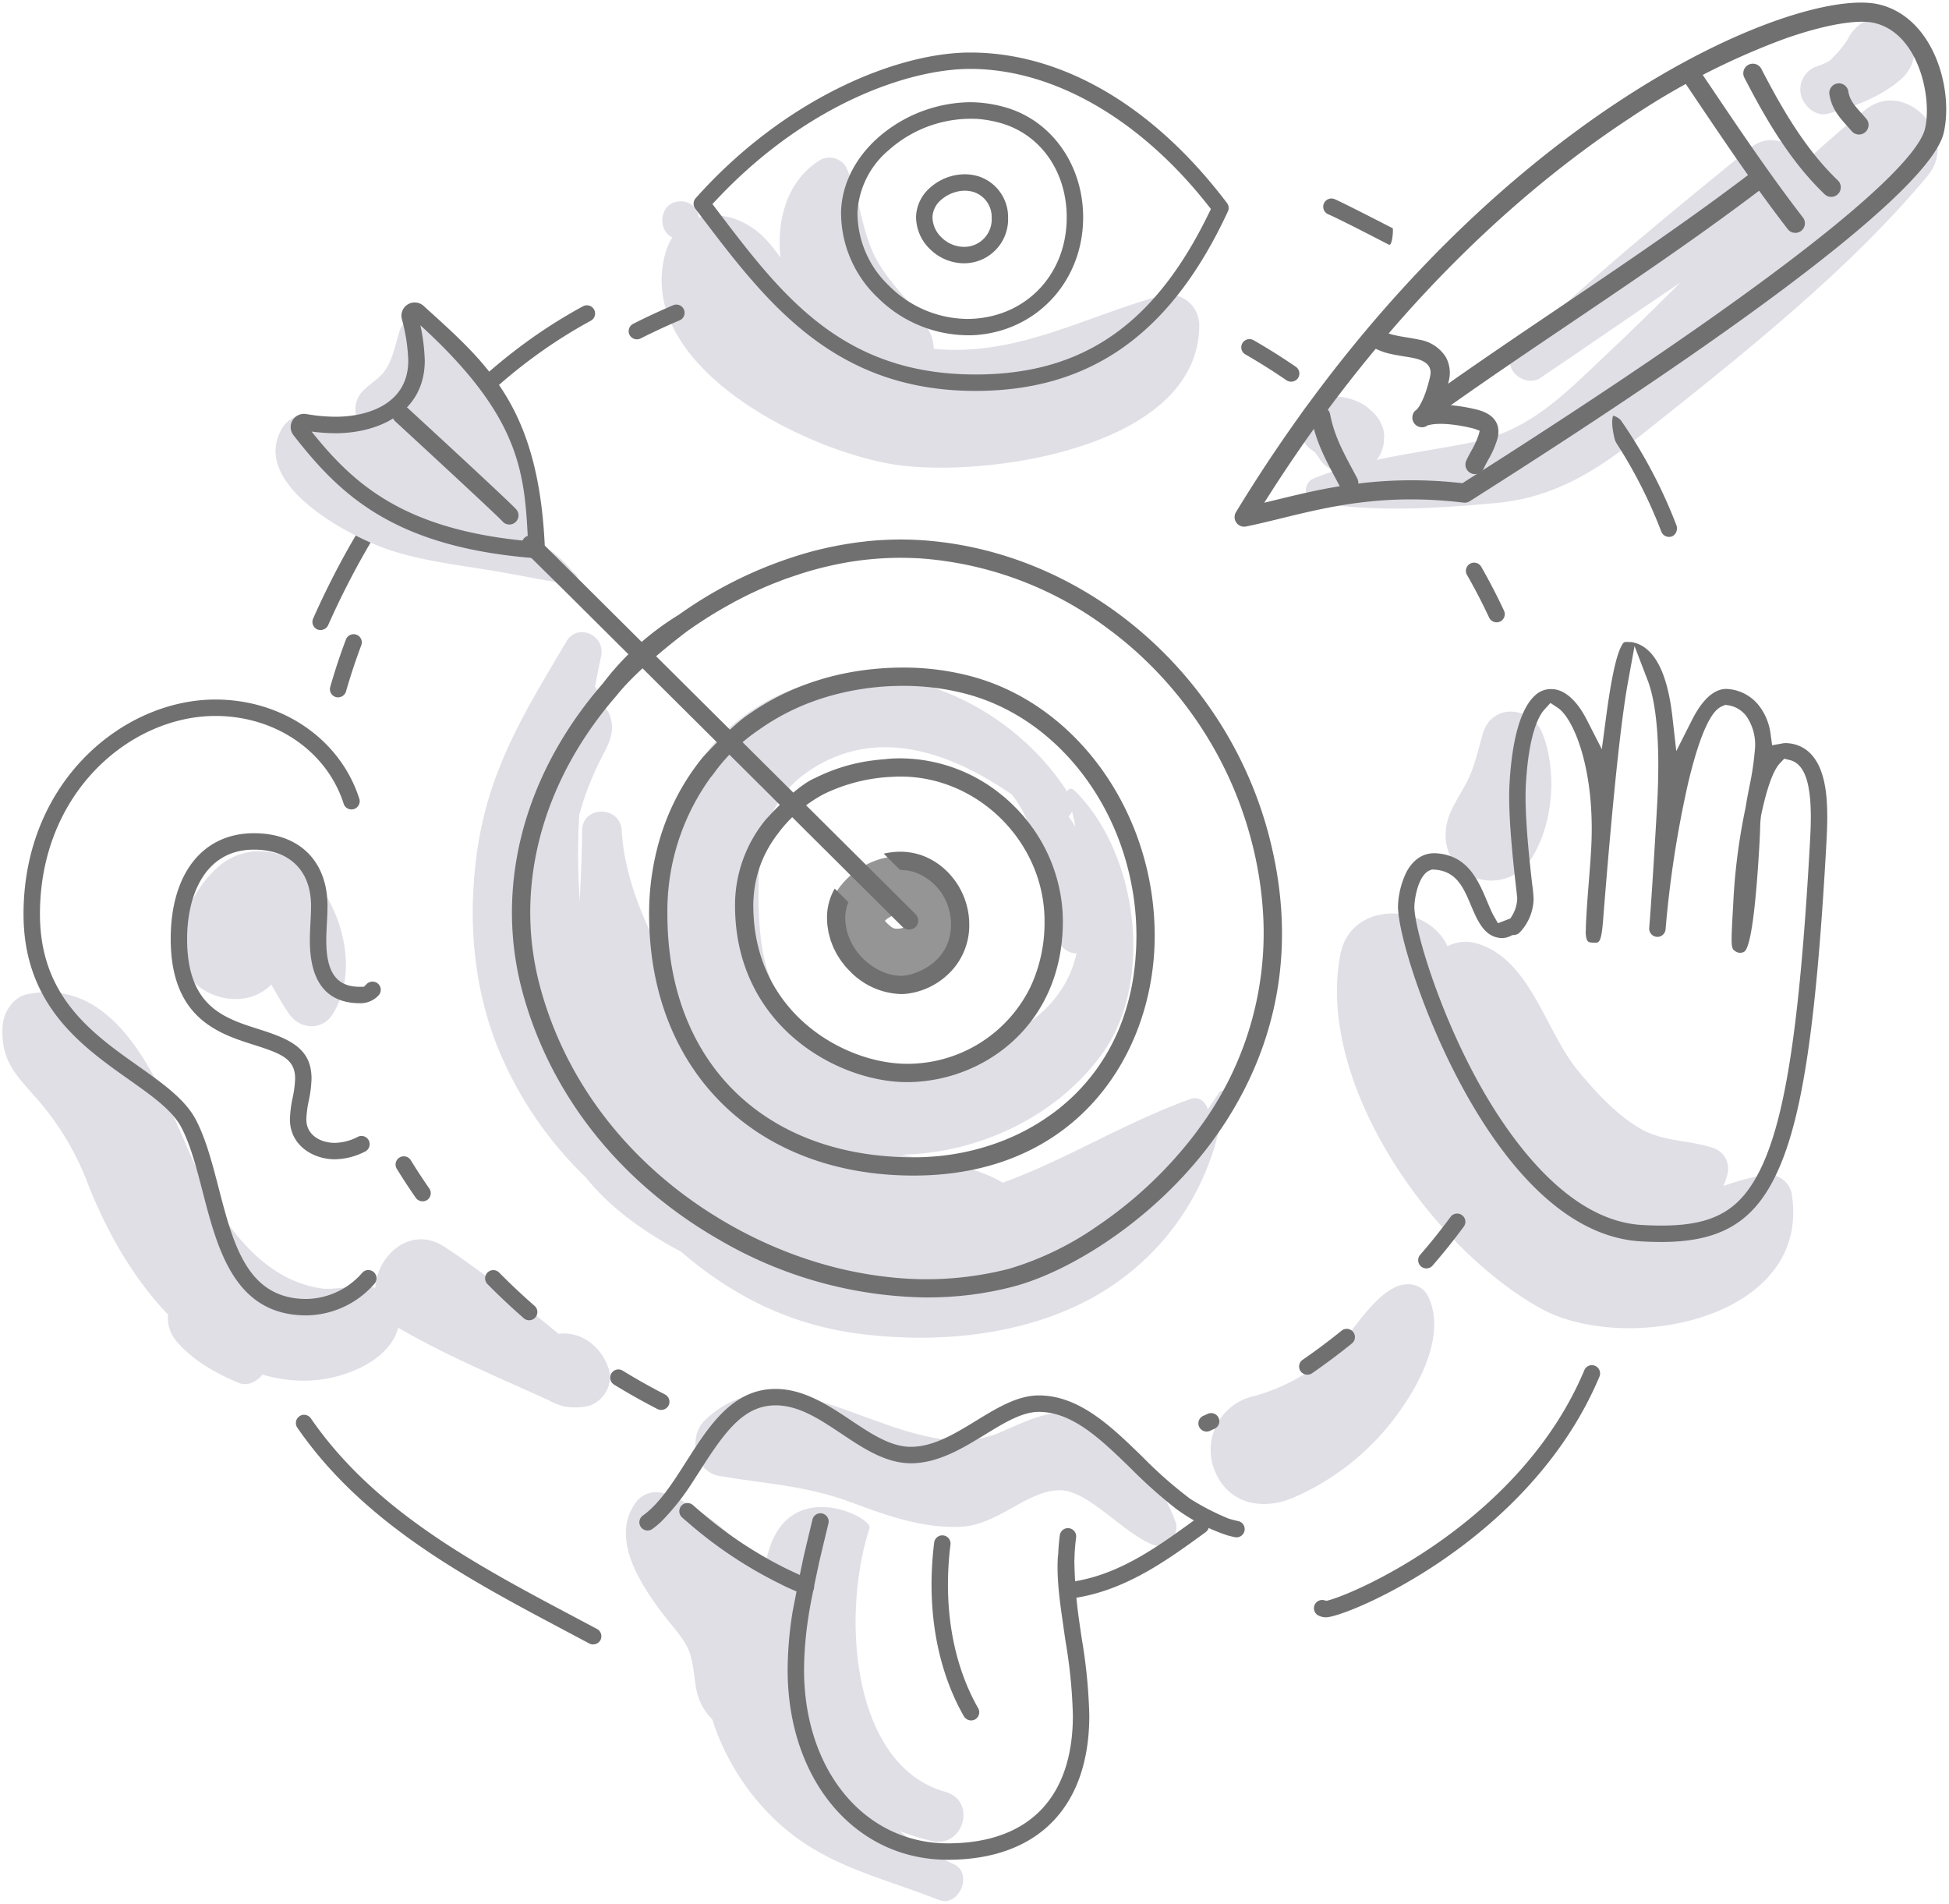 <svg xmlns="http://www.w3.org/2000/svg" width="402.787" height="393.428" viewBox="0 0 402.787 393.428">
  <g id="Group_3329" data-name="Group 3329" transform="translate(0.497 0.536)">
    <path id="Path_25384" data-name="Path 25384" d="M5808.085,2137.459c-28.683,15.57-45.361,42.816-54.3,62.929a1.738,1.738,0,0,1-2.24.862,1.7,1.7,0,0,1-.859-2.24c9.152-20.595,26.26-48.509,55.78-64.534a1.681,1.681,0,0,1,.8-.2,1.7,1.7,0,0,1,.815,3.186Z" transform="translate(-5686.47 -2071.728)" fill="#707070" stroke="rgba(0,0,0,0)" stroke-width="1"/>
    <g id="Group_3137" data-name="Group 3137" transform="translate(0 0)">
      <g id="Group_3134" data-name="Group 3134" transform="translate(0 3.035)">
        <g id="Group_3133" data-name="Group 3133">
          <g id="Group_3132" data-name="Group 3132">
            <g id="Group_3130" data-name="Group 3130" transform="translate(0 29.001)">
              <g id="Group_3120" data-name="Group 3120">
                <path id="Path_18051" data-name="Path 18051" d="M5501.427,2269.5c2.289-11.754,19.8-10.687,22.728,0,5.134,18.716,12.021,33.864,26.872,47.239,13.405,12.074,24.348.043,38.837-1.67a4.941,4.941,0,0,1,4.785,3.642c4.513,26.323-34.381,33.688-51.874,23.966C5520.1,2330.075,5496.261,2296.027,5501.427,2269.5Z" transform="translate(-5224.909 -2104.895)" fill="#e0dfe6" stroke="rgba(0,0,0,0)" stroke-width="1"/>
                <path id="Path_18052" data-name="Path 18052" d="M5552.319,2239.455c1.225-2.632,2.95-4.987,4.041-7.7,1.056-2.628,1.711-5.5,2.5-8.216,1.882-6.478,10.109-5.62,12.322,0,3.052,7.758,2.249,18.541-2.2,25.659a9.84,9.84,0,0,1-13.2,3.461C5550.937,2249.822,5550.111,2244.2,5552.319,2239.455Z" transform="translate(-5252.901 -2104.52)" fill="#e0dfe6" stroke="rgba(0,0,0,0)" stroke-width="1"/>
                <path id="Path_18053" data-name="Path 18053" d="M5516.918,2271.335c2.218-3.189,5.96-5.158,9.892-4.025,11.2,3.226,14.121,18.061,21.051,26.4,3.608,4.343,7.591,8.732,12.459,11.676,4.961,3,10.061,2.46,15.28,4.163a4.5,4.5,0,0,1,3.081,5.425c-4.515,17.308-28.927,8.328-38.456,1.528C5529.108,2308.566,5506.589,2286.194,5516.918,2271.335Z" transform="translate(-5222.171 -2104.948)" fill="#e0dfe6" stroke="rgba(0,0,0,0)" stroke-width="1"/>
                <path id="Path_18054" data-name="Path 18054" d="M5623.577,2247.561c2.416-16.945,10-28.957,18.439-43.224,2.325-3.927,8.07-1.259,7.165,3.021-4.28,20.238-7.531,47.728-1.277,67.749,6.079,19.463,20.6,26.037,35.8,37.078a8.01,8.01,0,0,1,2.872,3.773,65.741,65.741,0,0,0,18.972,4.372c25.072,1.839,43.134-13.4,65.411-21.433,2.354-.85,4.05,1.647,3.692,3.692-5.27,30.089-44.474,41.51-71.028,39.265-17.1-1.446-44.654-10.571-57.6-26.737a78.352,78.352,0,0,1-18.244-26.945C5622.631,2275.23,5621.619,2261.283,5623.577,2247.561Z" transform="translate(-5525.446 -2104.372)" fill="#e0dfe6" stroke="rgba(0,0,0,0)" stroke-width="1"/>
                <path id="Path_18055" data-name="Path 18055" d="M5705.491,2300.921a61.145,61.145,0,0,0,19.773,9.023c8.276,2.152,16.4,2.133,24.036,6.334,3.964,2.181,5.241,8.739,1.524,11.833-18.712,15.577-48.894.507-64.578-13.142a75.014,75.014,0,0,1-20.473-29.769c-5.548-14.62-3.014-26.44-3.011-41.388,0-5.307,7.953-5.256,8.208,0,.626,12.913,8.753,28.706,18.2,40.914C5689.172,2284.724,5692.2,2293.947,5705.491,2300.921Z" transform="translate(-5542.964 -2104.706)" fill="#e0dfe6" stroke="rgba(0,0,0,0)" stroke-width="1"/>
                <path id="Path_18056" data-name="Path 18056" d="M5631.229,2366.743c17.552-17.094,41.5,11.1,61.323,2.354,6.9-3.046,12.652-6.049,19.9-2.045,7.109,3.925,13.393,13.264,16.112,20.714.949,2.6-2.046,5.677-4.671,4.672-6.174-2.363-13.359-11.276-19.238-11.279-6.851,0-12.747,7.249-20.654,7.563-7.806.309-15.186-2.342-22.381-5.023-9.521-3.549-17.569-3.816-27.367-5.489C5629.065,2377.323,5627.795,2370.088,5631.229,2366.743Z" transform="translate(-5486.095 -2105.787)" fill="#e0dfe6" stroke="rgba(0,0,0,0)" stroke-width="1"/>
                <path id="Path_18057" data-name="Path 18057" d="M5675.563,2384.195a5.192,5.192,0,0,1,5.672-2.308c7.011,1.875,15.347,9.506,20.228,14.592.338.353.668.722,1,1.094,2.9-20.511,22.375-10.692,21.642-8.424-5.98,18.451-3.533,49.131,15.663,54.514,6.543,1.835,3.8,11.692-2.8,10.159a50.884,50.884,0,0,1-6.648-2.048,52.564,52.564,0,0,0,11.145,6.821c4.145,1.824,1.152,9.086-3.114,7.388-11.874-4.721-23.326-6.942-33.166-15.977a49.4,49.4,0,0,1-13.582-21.3c-4.258-4.429-3.095-8.017-4.482-13.191-.8-2.971-3.576-5.794-5.424-8.22C5677.173,2401.361,5670.492,2391.693,5675.563,2384.195Z" transform="translate(-5544.893 -2105.97)" fill="#e0dfe6" stroke="rgba(0,0,0,0)" stroke-width="1"/>
                <path id="Path_18058" data-name="Path 18058" d="M5796.481,2277.908c21.067-4.184,29.059,24.23,36.062,38.386,4.979,10.065,13.149,20.99,25,22.453,3.159.39,14.324-2.4,15.58,3.172,1.967,8.721-6.758,13.84-14.383,15.35-10.977,2.173-22.312-2.977-30.308-10.294-8.788-8.042-14.946-18.546-19.337-29.5a57.456,57.456,0,0,0-10.933-18.242c-4.346-4.869-7.178-7.794-6.854-14.532C5791.449,2281.782,5793.381,2278.523,5796.481,2277.908Z" transform="translate(-5791.284 -2105.041)" fill="#e0dfe6" stroke="rgba(0,0,0,0)" stroke-width="1"/>
                <path id="Path_18059" data-name="Path 18059" d="M5810.751,2251.03c5.8-4.678,13.675-3.475,18.625,1.8,6.808,7.257,10.155,20.16,4.707,28.924-2.168,3.489-6.767,3.213-8.991,0-1.381-2-2.537-4.042-3.709-6.117-6.154,6.458-19.257,1.923-18.852-7.839A23.758,23.758,0,0,1,5810.751,2251.03Z" transform="translate(-5765.817 -2104.779)" fill="#e0dfe6" stroke="rgba(0,0,0,0)" stroke-width="1"/>
                <path id="Path_18060" data-name="Path 18060" d="M5625.478,2122.806a11.133,11.133,0,0,1,1.313-2.81c-3.251-1.542-2.69-7.473,1.706-7.473a3.638,3.638,0,0,1,3.742,3.369,12.513,12.513,0,0,1,8.536.69c3.908,1.719,6.18,4.521,8.336,7.548-.785-8.083,1.464-15.863,8.136-20.109a4.006,4.006,0,0,1,5.448,1.428c2.642,5.575,2.983,11.768,5.439,17.383,2.7,6.174,8.063,10.244,11.438,15.99a8.72,8.72,0,0,1,1.248,4.184c17.138,1.593,30.737-6.51,46.954-11a6.312,6.312,0,0,1,7.908,6.024c.008,25.455-43.683,31.522-62.148,29.007C5655.014,2164.514,5618.351,2146.624,5625.478,2122.806Z" transform="translate(-5488.333 -2103.49)" fill="#e0dfe6" stroke="rgba(0,0,0,0)" stroke-width="1"/>
                <path id="Path_18062" data-name="Path 18062" d="M5761.759,2330.583c8.312,5.445,15.919,11.706,23.561,17.963,4.59-.562,8.818,2.473,10.394,7.321a6.238,6.238,0,0,1-4.32,7.611,11.813,11.813,0,0,1-4.084.182,5.906,5.906,0,0,1-1.831-.412,9.91,9.91,0,0,1-2.066-.91c-10.584-4.827-21.271-9.243-31.375-15.124C5741.29,2340.958,5751.4,2323.794,5761.759,2330.583Z" transform="translate(-5670.383 -2105.501)" fill="#e0dfe6" stroke="rgba(0,0,0,0)" stroke-width="1"/>
                <path id="Path_18063" data-name="Path 18063" d="M5583.841,2361.673a39.008,39.008,0,0,0,16.492-8.764c4.446-4.073,8.011-11.306,13.381-13.926,2.275-1.109,5.429-.74,6.705,1.758,3.893,7.614-1.44,17.9-6,24.158a52.14,52.14,0,0,1-21.8,17.6c-6.24,2.652-13.257,1.447-16.163-5.448A11.382,11.382,0,0,1,5583.841,2361.673Z" transform="translate(-5325.86 -2105.584)" fill="#e0dfe6" stroke="rgba(0,0,0,0)" stroke-width="1"/>
              </g>
              <g id="Group_3122" data-name="Group 3122" transform="translate(60.641 31.215)">
                <g id="Group_3121" data-name="Group 3121">
                  <path id="Path_18064" data-name="Path 18064" d="M5762.128,2161.052c9.229,11.774,19.883,22.555,48.317,24.989h.162a1.883,1.883,0,0,0,1.89-1.976c-1.356-27.4-11.162-36.3-23.581-47.553l-1.153-1.034a1.886,1.886,0,0,0-3.1,1.857,37.233,37.233,0,0,1,1.357,8.771c0,9.2-8.22,12.487-15.914,12.487a37.36,37.36,0,0,1-6.183-.569,1.888,1.888,0,0,0-1.8,3.029Z" transform="translate(-5761.723 -2134.986)" fill="#e0dfe6"/>
                </g>
              </g>
              <g id="Group_3129" data-name="Group 3129" transform="translate(56.452 33.986)">
                <g id="Group_3127" data-name="Group 3127" transform="translate(16.496)">
                  <g id="Group_3123" data-name="Group 3123" transform="translate(97.712 110.598)">
                    <path id="Path_18065" data-name="Path 18065" d="M5676.537,2256.531a16.326,16.326,0,0,1,9.708-6.97c3.3-.729,7.669.717,9.088,3.837.3.134.581.275.84.417a10.721,10.721,0,0,1,5.528,8.755c.236,7.721-7.417,13.668-14.781,12.6C5678.646,2273.97,5671.5,2264.323,5676.537,2256.531Zm10.794,6.74c.761.665,1,.9,2,.852a2.9,2.9,0,0,0,2.8-3.253c-.008-.154-.042-.278-.062-.419-2.081.424-3.847.551-5.5,2.032A7.846,7.846,0,0,0,5687.331,2263.271Z" transform="translate(-5674.862 -2249.375)" fill="#959595" stroke="rgba(0,0,0,0)" stroke-width="1"/>
                  </g>
                  <g id="Group_3124" data-name="Group 3124" transform="translate(64.402 73.111)">
                    <path id="Path_18066" data-name="Path 18066" d="M5649.308,2224.078a42.518,42.518,0,0,1,16.436-10.308c20.594-7.253,43.988,4.122,55.266,21.682a.84.84,0,0,1,1.36-.361c13.237,12.717,16.759,39.542,5.873,54.556-12.329,17-36.022,24.663-56.106,19.012-20.613-5.8-32.967-23.361-33.719-44.384-.387-10.8.245-22.6,5.254-32.385a31.886,31.886,0,0,1,3.528-5.413Zm72.722,15.463a3.324,3.324,0,0,1-.729,1.058c.5.682.972,1.388,1.425,2.107Q5722.417,2241.118,5722.029,2239.541Zm-59.529,40.032c10.065,14.363,28.446,15.569,43.173,8.141,8.813-4.445,15.167-9.667,17.289-18.819a3.987,3.987,0,0,1-3.767-2.843c-3.06-8.965-3.208-22.082-9.65-30.011-12.719-8.788-28.35-14.422-42.421-4.476-7.471,5.28-9.729,13.493-9.857,22.261C5657.14,2262.482,5657.349,2272.222,5662.5,2279.573Z" transform="translate(-5638.323 -2211.55)" fill="#e0dfe6" stroke="rgba(0,0,0,0)" stroke-width="1"/>
                  </g>
                  <g id="Group_3125" data-name="Group 3125" transform="translate(27.284 73.085)">
                    <path id="Path_18067" data-name="Path 18067" d="M5620.646,2270.811c-3.766-19.611.175-40.7,11.875-57.009,3.451-4.807,10.979-1.231,9.748,3.549a3.738,3.738,0,0,1,2.3,2.372c1.362,3.844-.668,6.5-2.346,9.981a61.752,61.752,0,0,0-4.69,13.374,58.128,58.128,0,0,0,.06,25.732c3.833,16.563,14.295,30.853,27.882,40.854a85.03,85.03,0,0,0,52.337,16.619,63.383,63.383,0,0,0,23.53-5.14,61.689,61.689,0,0,0,11.1-6.068c3.211-2.221,6.155-5.055,9.876-6.36a.678.678,0,0,1,.76.309c2.495-3.816,4.851-7.752,7.505-11.48.292-.408,1.1-.326,1.049.284a53.188,53.188,0,0,1-26.2,41.576c-14.649,8.518-33.263,10.248-49.82,8.015-19.5-2.629-34.225-13.019-47.006-27.559q-1.332-1.513-2.653-3.065a86.63,86.63,0,0,1-9.618-12.213C5629.01,2294.336,5623.006,2283.1,5620.646,2270.811Z" transform="translate(-5619.267 -2211.524)" fill="#e0dfe6" stroke="rgba(0,0,0,0)" stroke-width="1"/>
                  </g>
                  <g id="Group_3126" data-name="Group 3126">
                    <path id="Path_18068" data-name="Path 18068" d="M5786.933,2152.349c1.429-1.707,3.514-2.679,4.821-4.49,1.756-2.434,2.219-5.738,3.162-8.529a2.2,2.2,0,0,1,4.205,0c2.775,7.289,1.581,21.138-8.777,21.257C5785.869,2160.638,5784.367,2155.412,5786.933,2152.349Z" transform="translate(-5785.682 -2137.781)" fill="#e0dfe6" stroke="rgba(0,0,0,0)" stroke-width="1"/>
                  </g>
                </g>
                <g id="Group_3128" data-name="Group 3128" transform="translate(0 19.093)">
                  <path id="Path_18069" data-name="Path 18069" d="M5813.43,2191.863c-5.025-.756-10.038-1.838-15.041-2.65-7.095-1.151-14.651-2.043-21.445-4.445-8.251-2.917-28.24-13.63-21.342-24.99a5.9,5.9,0,0,1,6.52-2.53,7.86,7.86,0,0,1,1.613.746,5.1,5.1,0,0,1,1.584,1.784c5.469,10.179,15.979,13.919,26.444,17.3,8.136,2.63,18.256,5.308,23.772,12.386C5818.326,2191.5,5815.044,2192.9,5813.43,2191.863Z" transform="translate(-5754.18 -2157.046)" fill="#e0dfe6"/>
                </g>
              </g>
            </g>
            <path id="Path_18070" data-name="Path 18070" d="M5822.136,2339.924c3.818-2.235,8.257-.028,9.665,3.933a3.7,3.7,0,0,1,.134.411c.164.339.321.68.5,1.013a18.8,18.8,0,0,0,1.516,2.457,9.715,9.715,0,0,0,.737.978,12.175,12.175,0,0,0,2.492,1.584,4.635,4.635,0,0,1,1.9,5.8c-.832,1.894-3.315,3.594-5.475,2.687-4.752-1.994-9.382-4.583-12.8-8.525C5818.057,2347.084,5818.31,2342.164,5822.136,2339.924Z" transform="translate(-5784.763 -2076.59)" fill="#e0dfe6" stroke="rgba(0,0,0,0)" stroke-width="1"/>
            <g id="Group_3131" data-name="Group 3131" transform="translate(267.927)">
              <path id="Path_18071" data-name="Path 18071" d="M5496.444,2075.786c-3.735-3.024-8.86-1.379-11.02,2.643a4.437,4.437,0,0,0-.211.42c-.231.338-.455.677-.7,1.007a20.524,20.524,0,0,1-2.03,2.39,10.457,10.457,0,0,1-.952.93,13.181,13.181,0,0,1-2.935,1.294,5.034,5.034,0,0,0-2.985,5.914c.585,2.169,2.972,4.4,5.44,3.78,5.427-1.366,10.821-3.389,15.132-7.065C5499.655,2084.14,5500.186,2078.815,5496.444,2075.786Z" transform="translate(-5371.819 -2074.228)" fill="#e0dfe6" stroke="rgba(0,0,0,0)" stroke-width="1"/>
              <path id="Path_18072" data-name="Path 18072" d="M5587.554,2093.588c-4.218,3.42-8.327,7.026-12.38,10.721-2.153-3.848-7.036-6.373-11.325-2.884-16.477,13.4-33.313,27.107-48.576,41.879-3.281,3.174,1.83,7.912,5.314,5.562,9.685-6.535,19.224-13.159,28.862-19.651-5.017,4.979-10.035,9.926-15.119,14.7-8.5,7.991-15.745,15.777-27.568,18.222-6.566,1.357-13.4,2.271-20.073,3.7a6.958,6.958,0,0,0,1.514-4.316,5.474,5.474,0,0,0-.452-2.839,7.406,7.406,0,0,0-2.216-3.011c-2.389-2.423-6.343-3.239-9.63-2.844a6.125,6.125,0,0,0-5.258,5.089,6.23,6.23,0,0,0,2.791,5.983,7.257,7.257,0,0,1,.584.481c.334.452.652.919.948,1.387a6.315,6.315,0,0,0,3.029,2.352c-1.481.48-2.949,1-4.385,1.6a2.569,2.569,0,0,0,.557,4.887c11.761,2.124,25.427,1.258,37.291.139,11.658-1.1,20.309-6.393,29.275-13.535,20.5-16.33,42.933-33.856,59.8-54.035C5607.337,2099.037,5596.018,2086.724,5587.554,2093.588Z" transform="translate(-5470.607 -2074.383)" fill="#e0dfe6" stroke="rgba(0,0,0,0)" stroke-width="1"/>
            </g>
          </g>
        </g>
      </g>
      <g id="Group_3136" data-name="Group 3136" transform="translate(4.368)">
        <g id="Group_3135" data-name="Group 3135" transform="translate(0 10.315)">
          <path id="Path_18074" data-name="Path 18074" d="M5620.534,2368.065a1.7,1.7,0,0,1,.862-2.24l.9-.406a1.75,1.75,0,0,1,.735-.167,1.66,1.66,0,0,1,.575.1,1.7,1.7,0,0,1,.129,3.136l-.976.443a1.672,1.672,0,0,1-.671.138A1.7,1.7,0,0,1,5620.534,2368.065Z" transform="translate(-5377.592 -2084.103)" fill="#707070" stroke="rgba(0,0,0,0)" stroke-width="1"/>
          <path id="Path_18075" data-name="Path 18075" d="M5577.144,2323.652a1.693,1.693,0,0,1,1.362,2.7c-2.025,2.743-4.193,5.45-6.446,8.047a1.7,1.7,0,0,1-1.282.583,1.674,1.674,0,0,1-1.112-.416,1.7,1.7,0,0,1-.168-2.394c2.188-2.518,4.3-5.154,6.278-7.835A1.7,1.7,0,0,1,5577.144,2323.652Z" transform="translate(-5280.863 -2083.731)" fill="#707070" stroke="rgba(0,0,0,0)" stroke-width="1"/>
          <path id="Path_18076" data-name="Path 18076" d="M5592.84,2354.08c2.756-1.9,5.463-3.924,8.044-6.014a1.68,1.68,0,0,1,1.064-.379,1.553,1.553,0,0,1,.181.01,1.7,1.7,0,0,1,.89,3.007c-2.662,2.154-5.44,4.232-8.254,6.173a1.744,1.744,0,0,1-2.359-.436A1.7,1.7,0,0,1,5592.84,2354.08Z" transform="translate(-5328.493 -2083.946)" fill="#707070" stroke="rgba(0,0,0,0)" stroke-width="1"/>
          <path id="Path_18077" data-name="Path 18077" d="M5773.392,2343.99a1.7,1.7,0,0,1-1.695,1.813,1.671,1.671,0,0,1-1.111-.419c-2.559-2.229-5.084-4.6-7.506-7.052a1.7,1.7,0,0,1,1.209-2.889h.009a1.677,1.677,0,0,1,1.192.5c2.366,2.392,4.829,4.707,7.324,6.885A1.681,1.681,0,0,1,5773.392,2343.99Z" transform="translate(-5667.205 -2083.837)" fill="#707070" stroke="rgba(0,0,0,0)" stroke-width="1"/>
          <path id="Path_18078" data-name="Path 18078" d="M5786.519,2311.715a1.736,1.736,0,0,1,.4.046,1.683,1.683,0,0,1,1.054.761c1.213,1.969,2.5,3.937,3.826,5.847a1.7,1.7,0,0,1-.424,2.362,1.743,1.743,0,0,1-2.361-.427c-1.356-1.953-2.678-3.973-3.93-6a1.7,1.7,0,0,1,.556-2.336A1.683,1.683,0,0,1,5786.519,2311.715Z" transform="translate(-5707.945 -2083.625)" fill="#707070" stroke="rgba(0,0,0,0)" stroke-width="1"/>
          <path id="Path_18079" data-name="Path 18079" d="M5736.745,2356.148a1.7,1.7,0,0,1,.889.25c2.839,1.742,5.784,3.4,8.752,4.925a1.7,1.7,0,0,1,.734,2.285,1.733,1.733,0,0,1-2.279.733c-3.035-1.558-6.057-3.258-8.986-5.054a1.7,1.7,0,0,1,.89-3.14Z" transform="translate(-5613.819 -2084.021)" fill="#707070" stroke="rgba(0,0,0,0)" stroke-width="1"/>
          <path id="Path_18080" data-name="Path 18080" d="M5800.426,2215.845a1.7,1.7,0,0,1-1.161-2.094c.943-3.3,2.034-6.594,3.242-9.8a1.7,1.7,0,0,1,2.19-.987,1.692,1.692,0,0,1,.983,2.184c-1.174,3.118-2.235,6.324-3.152,9.529A1.728,1.728,0,0,1,5800.426,2215.845Z" transform="translate(-5735.883 -2082.655)" fill="#707070" stroke="rgba(0,0,0,0)" stroke-width="1"/>
          <path id="Path_18081" data-name="Path 18081" d="M5742.417,2137.434c-2.654,1.126-5.333,2.372-7.956,3.7a1.724,1.724,0,0,1-2.282-.742,1.7,1.7,0,0,1,.742-2.281c2.669-1.358,5.419-2.637,8.169-3.8a1.7,1.7,0,1,1,1.326,3.123Z" transform="translate(-5606.939 -2082.042)" fill="#707070" stroke="rgba(0,0,0,0)" stroke-width="1"/>
          <path id="Path_18082" data-name="Path 18082" d="M5603.756,2143.464a1.7,1.7,0,0,1,2.484-1.912c2.97,1.71,5.907,3.557,8.729,5.492a1.7,1.7,0,0,1,.44,2.357,1.735,1.735,0,0,1-2.359.441c-2.768-1.9-5.628-3.7-8.5-5.35A1.68,1.68,0,0,1,5603.756,2143.464Z" transform="translate(-5352.039 -2082.106)" fill="#707070" stroke="rgba(0,0,0,0)" stroke-width="1"/>
          <path id="Path_18083" data-name="Path 18083" d="M5567.968,2200.114a1.729,1.729,0,0,1-2.255-.821c-1.405-3.015-2.961-6.011-4.622-8.9a1.7,1.7,0,0,1,2.944-1.689c1.7,2.969,3.3,6.05,4.752,9.158a1.7,1.7,0,0,1-.819,2.254Z" transform="translate(-5262.829 -2082.521)" fill="#707070" stroke="rgba(0,0,0,0)" stroke-width="1"/>
          <path id="Path_18084" data-name="Path 18084" d="M5506.682,2296.039c-8.375-15.55-13.32-32.476-13.047-37.3a17.349,17.349,0,0,1,1.72-6.688c1.384-2.633,3.506-4.028,6.035-3.916,6.14.35,8.466,4.717,10.487,9.55.6,1.435,1.126,2.677,1.493,3.318l.909,1.594,2.573-.989.388-.633a7.273,7.273,0,0,0,1.012-3.323l.013-.166-.015-.167c-.026-.328-.092-.918-.182-1.711L5518,2255c-.548-4.838-1.688-14.9-1.328-21.248.671-11.828,3.266-16.467,5.325-18.277a4.71,4.71,0,0,1,3.605-1.252c2.539.144,5.032,2.4,7.049,6.352l3.092,6.062.9-6.745c1.032-7.748,2.056-12.5,3.131-14.533.5-.939.5-.939,1.8-.863l.121,0a2.273,2.273,0,0,1,.394.041c4.412.889,7.187,6.079,8.245,15.427l.8,7.062,3.2-6.346c2.23-4.423,4.712-6.616,7.327-6.494a8.994,8.994,0,0,1,6.685,3.607,12.082,12.082,0,0,1,2.293,5.827l.3,2.2,2.181-.393a3.635,3.635,0,0,1,.646-.052c.08,0,.165,0,.25.006,2.857.166,6.558,1.808,7.82,8.689.765,4.173.479,9.192.27,12.858l-.025.458c-2.137,37.647-5.1,56.617-10.568,67.664-4.718,9.527-11.53,13.413-23.513,13.413-1.285,0-2.643-.042-4.15-.126C5526.991,2327.378,5514.333,2310.244,5506.682,2296.039Zm37.354,28.908q2.125.122,4.015.125c10.9,0,16.278-3.177,20.415-11.528,5.177-10.458,8.139-29.681,10.221-66.351l.026-.461c.2-3.49.473-8.275-.22-12.05-.229-1.252-.929-5.059-3.848-5.792l-1.192-.3-.852.886c-1.412,1.466-2.734,5.1-3.933,10.806l-.03.176c-.067.553-.118,1.086-.147,1.592l-.012.34c-.02.7-.07,2.3-.145,3.6-.809,14.281-1.894,21.861-3.227,22.531a1.718,1.718,0,0,1-1.712-.1c-.977-.64-1.016-.666-.493-9.86a124.62,124.62,0,0,1,2.547-19.84l.03-.155c.214-1.39.5-2.847.749-4.132a59.46,59.46,0,0,0,1.14-7.569,10.435,10.435,0,0,0-1.718-7.014,5.818,5.818,0,0,0-3.8-2.295l-.6-.085-.551.241c-1.021.446-3.731,1.63-7.132,15.986a220.875,220.875,0,0,0-4.646,30.156,1.706,1.706,0,0,1-.613,1.171,1.617,1.617,0,0,1-1.207.383,1.711,1.711,0,0,1-1.562-1.846c.062-.737.63-7.713,1.625-25.241.673-11.9,0-20.864-1.947-25.938l-2.71-7.057-1.356,7.438c-1.463,8.012-3.174,24.349-5.091,48.553-.08,1.027-.156,2-.27,2.815l-.065.442c-.356,2.13-.775,2.105-1.795,2.041s-1.406-.1-1.528-2.155c.01-.1.021-.233.035-.389l.006-.171c0-.861.056-1.849.12-2.992.121-2.126.282-4.208.481-6.712.178-2.253.363-4.585.495-6.918.918-16.194-3.572-27-6.9-29.2l-1.51-1-1.224,1.335c-1.186,1.293-3.262,5.029-3.858,15.524-.343,6.051.775,15.926,1.313,20.672a25.893,25.893,0,0,1,.283,3.027,10.362,10.362,0,0,1-2.838,6.838,1.771,1.771,0,0,1-1.159.545l-.374.031-.34.156a4.068,4.068,0,0,1-1.932.453c-3.3-.187-4.731-3.006-6.262-6.67-1.554-3.71-3.02-7.215-7.636-7.473l-.455-.025-.425.164c-2.1.806-3.068,4.79-3.21,7.27-.217,3.833,4.418,20.219,12.647,35.5C5515.594,2305.435,5527.94,2324.033,5544.036,2324.947Z" transform="translate(-5209.572 -2082.669)" fill="#707070" stroke="rgba(0,0,0,0)" stroke-width="1"/>
          <path id="Path_18085" data-name="Path 18085" d="M5725.784,2384.9a99.654,99.654,0,0,1-9.2-8.213c-6.207-6.033-12.064-11.729-19.076-11.729-3.449,0-7.173,2.281-11.118,4.7-4.532,2.775-9.667,5.92-15.3,5.92-5.2,0-9.827-3.084-14.3-6.067-4.555-3.04-8.84-5.9-13.665-5.9-6.536,0-10.424,5.329-15.608,13.458-.544.854-1.1,1.711-1.653,2.562a48.813,48.813,0,0,1-6.448,8.08,19.652,19.652,0,0,1-1.664,1.377,1.7,1.7,0,1,1-2-2.743c3.4-2.473,6.07-6.662,8.9-11.1,4.713-7.389,9.585-15.029,18.47-15.029,5.856,0,11,3.433,15.539,6.461,4.242,2.832,8.246,5.5,12.424,5.5,4.679,0,9.179-2.756,13.532-5.421,4.172-2.555,8.486-5.2,12.889-5.2,8.389,0,15.024,6.45,21.438,12.687a88.258,88.258,0,0,0,9.868,8.684,51.938,51.938,0,0,0,7.935,4.083,20.418,20.418,0,0,0,1.989.515,1.7,1.7,0,0,1-.33,3.36,1.587,1.587,0,0,1-.321-.03c-.516-.1-1.023-.226-1.524-.362A37.864,37.864,0,0,1,5725.784,2384.9Z" transform="translate(-5487.705 -2084.058)" fill="#707070" stroke="rgba(0,0,0,0)" stroke-width="1"/>
          <path id="Path_18086" data-name="Path 18086" d="M5679.456,2428.776a1.737,1.737,0,0,1-2.313-.633c-4.38-7.663-6.694-17.074-6.694-27.215a70.681,70.681,0,0,1,.548-8.7,1.7,1.7,0,0,1,1.685-1.484,2.032,2.032,0,0,1,.21.012,1.7,1.7,0,0,1,1.472,1.895,67.151,67.151,0,0,0-.522,8.28c0,9.552,2.159,18.382,6.246,25.532A1.7,1.7,0,0,1,5679.456,2428.776Z" transform="translate(-5482.8 -2084.33)" fill="#707070" stroke="rgba(0,0,0,0)" stroke-width="1"/>
          <path id="Path_18087" data-name="Path 18087" d="M5625.221,2403.6c-.247.041-.489.09-.737.126a1.847,1.847,0,0,1-.244.016,1.7,1.7,0,0,1-.235-3.377c.315-.045.62-.106.932-.159q1.065-.182,2.1-.427c.708-.167,1.408-.352,2.095-.56,6.023-1.823,11.317-5.133,16.607-8.867q.932-.659,1.866-1.332t1.868-1.352l.467-.339a1.7,1.7,0,0,1,1.006-.335,1.664,1.664,0,0,1,.264.021,1.7,1.7,0,0,1,1.413,1.944,1.85,1.85,0,0,1-.083.322,1.687,1.687,0,0,1-.6.784l-1.08.784q-.965.7-1.935,1.4c-5.98,4.281-12.24,8.351-19.541,10.422q-1.025.292-2.078.526Q5626.281,2403.429,5625.221,2403.6Z" transform="translate(-5407.659 -2084.296)" fill="#707070" stroke="rgba(0,0,0,0)" stroke-width="1"/>
          <path id="Path_18088" data-name="Path 18088" d="M5706.486,2384.008l.091,0a1.708,1.708,0,0,1,1.135.435c.373.336.756.651,1.133.979a85.16,85.16,0,0,0,16.957,11.538c.648.333,1.3.654,1.958.969s1.313.615,1.974.912,1.309.6,1.974.872a1.718,1.718,0,0,1,.914,2.22,1.488,1.488,0,0,1-.1.182,1.719,1.719,0,0,1-2.122.729c-.458-.191-.907-.4-1.361-.6-.665-.291-1.333-.572-1.99-.88s-1.313-.646-1.969-.975a88.277,88.277,0,0,1-18.319-12.283c-.439-.38-.885-.749-1.319-1.14a1.718,1.718,0,0,1-.125-2.4A1.674,1.674,0,0,1,5706.486,2384.008Z" transform="translate(-5569.362 -2084.27)" fill="#707070" stroke="rgba(0,0,0,0)" stroke-width="1"/>
          <path id="Path_18089" data-name="Path 18089" d="M5835.781,2216.477c13.912,0,25.872,8.279,29.763,20.6a1.7,1.7,0,0,1-3.234,1.026c-3.442-10.906-14.1-18.233-26.529-18.233-17.441,0-36.267,15.664-36.267,40.969,0,17.019,10.812,24.663,20.351,31.407,4.962,3.51,9.65,6.824,11.874,11.069,2.08,3.969,3.4,9.068,4.681,14,3.072,11.853,5.968,23.03,18.184,23.03a15.61,15.61,0,0,0,11.524-5.422,1.678,1.678,0,0,1,1.171-.556h.084a1.7,1.7,0,0,1,1.254,2.837,18.949,18.949,0,0,1-14.035,6.535c-14.84,0-18.359-13.574-21.462-25.551-1.287-4.967-2.5-9.657-4.406-13.3-1.846-3.522-6.007-6.465-10.827-9.875-9.708-6.862-21.787-15.4-21.787-34.179C5796.122,2233.439,5816.708,2216.477,5835.781,2216.477Z" transform="translate(-5796.122 -2082.776)" fill="#707070" stroke="rgba(0,0,0,0)" stroke-width="1"/>
          <path id="Path_18090" data-name="Path 18090" d="M5834.306,2276.086h.859l.618-.6a1.706,1.706,0,0,1,2.381.021,1.693,1.693,0,0,1,0,2.4,5.085,5.085,0,0,1-3.761,1.574c-6.9,0-10.394-4.366-10.394-12.979,0-1.231.064-2.478.128-3.684.058-1.131.12-2.287.12-3.428,0-7.294-4.413-11.648-11.806-11.648-10.182,0-13.809,9.531-13.809,18.45,0,13.952,7.563,16.352,14.875,18.674,6.347,2.014,10.838,3.924,10.838,10.188a24.975,24.975,0,0,1-.572,4.579,21.937,21.937,0,0,0-.5,3.852c0,3.333,3.049,4.851,5.881,4.851a10.7,10.7,0,0,0,4.767-1.254,1.682,1.682,0,0,1,.749-.177,1.7,1.7,0,0,1,.765,3.214,14.047,14.047,0,0,1-6.281,1.609c-4.5,0-9.273-2.889-9.273-8.244a24.519,24.519,0,0,1,.563-4.471,22.377,22.377,0,0,0,.514-3.959c0-4.073-2.9-5.186-8.472-6.955-7.277-2.309-17.242-5.472-17.242-21.907,0-13.473,6.591-21.842,17.2-21.842,9.375,0,15.2,5.763,15.2,15.04,0,1.193-.064,2.419-.125,3.606s-.125,2.346-.125,3.506C5827.4,2273.125,5829.531,2276.081,5834.306,2276.086Z" transform="translate(-5764.839 -2083.025)" fill="#707070" stroke="rgba(0,0,0,0)" stroke-width="1"/>
          <path id="Path_18091" data-name="Path 18091" d="M5676.695,2151.5c-29.307,0-43.24-18.353-56.714-36.1l-1.191-1.566a1.7,1.7,0,0,1,.084-2.158c18.537-20.8,41.844-30.1,56.719-30.1,19.06,0,37.912,11.047,53.083,31.1a1.691,1.691,0,0,1,.185,1.74C5717.118,2139.719,5700.542,2151.5,5676.695,2151.5Zm47.833-38.64c-14.058-17.729-31.894-27.9-48.935-27.9-12.337,0-33.365,6.969-52.02,26.613l-1.242,1.307,1.091,1.437c13.2,17.375,25.667,33.787,53.273,33.787,22.064,0,36.891-10.177,48.076-33l.588-1.2Z" transform="translate(-5479.968 -2081.573)" fill="#707070" stroke="rgba(0,0,0,0)" stroke-width="1"/>
          <path id="Path_18092" data-name="Path 18092" d="M5676.042,2140.082a26.679,26.679,0,0,1-19.687-7.773,24.239,24.239,0,0,1-7.558-17.842c.195-5.606,2.916-11.012,7.661-15.223a29.407,29.407,0,0,1,18.961-7.308q1.025,0,2.036.086a27.6,27.6,0,0,1,5.45,1.015c9.384,2.76,15.782,11.737,15.919,22.339C5698.994,2128.828,5689.2,2139.449,5676.042,2140.082Zm5.907-43.787a24.467,24.467,0,0,0-4.777-.893,25.511,25.511,0,0,0-18.463,6.381,18.127,18.127,0,0,0-6.52,12.8,20.837,20.837,0,0,0,6.55,15.309,23.116,23.116,0,0,0,16.111,6.827q.514,0,1.033-.026c11.475-.554,19.7-9.5,19.548-21.274C5695.311,2106.175,5690.02,2098.667,5681.949,2096.295Z" transform="translate(-5479.844 -2081.666)" fill="#707070" stroke="rgba(0,0,0,0)" stroke-width="1"/>
          <path id="Path_18093" data-name="Path 18093" d="M5674.747,2125.344c-.157.008-.3.012-.442.012a10.089,10.089,0,0,1-7-2.939,9.249,9.249,0,0,1-2.867-6.82,8.306,8.306,0,0,1,2.946-5.905,10.838,10.838,0,0,1,7.065-2.733c.267,0,.533.011.8.033a10.26,10.26,0,0,1,2.06.382,8.832,8.832,0,0,1,6.143,8.553A9.1,9.1,0,0,1,5674.747,2125.344Zm1.6-14.716a7.1,7.1,0,0,0-1.367-.255c-.19-.014-.344-.021-.5-.021a7.622,7.622,0,0,0-4.845,1.877,4.967,4.967,0,0,0-1.807,3.485,5.862,5.862,0,0,0,1.861,4.288,6.663,6.663,0,0,0,4.639,1.958c.078,0,.156,0,.234,0a5.693,5.693,0,0,0,5.5-5.988A5.44,5.44,0,0,0,5676.35,2110.628Z" transform="translate(-5479.983 -2081.799)" fill="#707070" stroke="rgba(0,0,0,0)" stroke-width="1"/>
          <path id="Path_18094" data-name="Path 18094" d="M5598.021,2121.388a.308.308,0,0,1-.184.161.292.292,0,0,1-.232-.019c-2.336-1.212-10.129-5.239-12.393-6.218a1.7,1.7,0,1,1,1.344-3.116c1.582.684,7.6,3.765,10.83,5.42l.938.481a.28.28,0,0,1,.165.217,10.555,10.555,0,0,1-.2,2.3A3,3,0,0,1,5598.021,2121.388Z" transform="translate(-5315.491 -2081.845)" fill="#707070" stroke="rgba(0,0,0,0)" stroke-width="1"/>
          <path id="Path_18095" data-name="Path 18095" d="M5537.236,2182.258a1.714,1.714,0,0,1-2.135-1,97.811,97.811,0,0,0-9.218-18.2,3.348,3.348,0,0,1-.426-.979c-.751-2.987-.495-4.4-.3-4.786a3.449,3.449,0,0,1,1.554.913,101.925,101.925,0,0,1,11.51,21.728,1.9,1.9,0,0,1-.073,1.479A1.612,1.612,0,0,1,5537.236,2182.258Z" transform="translate(-5196.633 -2082.248)" fill="#707070" stroke="rgba(0,0,0,0)" stroke-width="1"/>
          <path id="Path_18096" data-name="Path 18096" d="M5543.086,2403.828l.529.129.525-.143c6.091-1.654,39.764-16.568,52.741-47.513a1.688,1.688,0,0,1,.923-.916,1.712,1.712,0,0,1,.639-.126,1.7,1.7,0,0,1,1.566,2.354c-14.287,34.069-52.156,49.682-56.481,49.75a3.561,3.561,0,0,1-1.6-.367,1.7,1.7,0,0,1,1.163-3.168Z" transform="translate(-5274.324 -2084.013)" fill="#707070" stroke="rgba(0,0,0,0)" stroke-width="1"/>
          <path id="Path_18097" data-name="Path 18097" d="M5749.979,2365.909a1.7,1.7,0,0,1,2.361.434c13.237,19.2,34.246,30.328,54.563,41.093l4.583,2.434a1.7,1.7,0,0,1,.7,2.294,1.728,1.728,0,0,1-2.3.7l-4.567-2.425c-20.687-10.962-42.064-22.292-55.771-42.169a1.7,1.7,0,0,1,.433-2.359Z" transform="translate(-5692.965 -2084.106)" fill="#707070" stroke="rgba(0,0,0,0)" stroke-width="1"/>
          <path id="Path_18098" data-name="Path 18098" d="M5659.332,2241.445h0s6-6.823,10.2-8.629l.06-.024a37.062,37.062,0,0,1,12.254-3.667c.665-.088,1.361-.141,2.048-.2.389-.036.763-.088,1.159-.115h0c.685-.048,1.37-.069,2.055-.072.043,0,.088,0,.131,0,.188,0,.375.011.561.014a33.284,33.284,0,0,1,20.334,7.558c.2.163.4.32.6.487s.369.328.554.493.4.344.588.524c.029.026.055.055.083.082.268.251.526.511.785.77.149.148.3.292.448.443.3.308.583.625.868.942.1.108.2.212.293.321q.468.535.912,1.087l.031.04a33.659,33.659,0,0,1,7.431,19.17c.011.227.01.457.019.685.01.345.027.69.027,1.035,0,19.851-14.01,31.295-28.393,33.019a31.8,31.8,0,0,1-3.8.237c-14.34,0-35.557-11.6-35.557-36.5A27.828,27.828,0,0,1,5659.332,2241.445Zm-2.479,19.742c1.124,20.909,19.309,30.671,31.724,30.671a28.3,28.3,0,0,0,25.17-15.233c.249-.488.488-.984.71-1.5.01-.023.021-.045.032-.067a31.649,31.649,0,0,0,2.5-12.685c0-16.192-13.632-29.872-29.769-29.872h-.024c-.588,0-1.212.023-1.854.066h-.029a35.737,35.737,0,0,0-13.94,3.555,28.4,28.4,0,0,0-9.353,7.991,26.767,26.767,0,0,0-2.294,3.473,23.346,23.346,0,0,0-1.982,4.813,23.978,23.978,0,0,0-.829,4.414c-.072.759-.122,1.526-.122,2.309h0Q5656.8,2260.175,5656.852,2261.187Z" transform="translate(-5505.983 -2082.885)" fill="#707070" stroke="rgba(0,0,0,0)" stroke-width="1"/>
          <path id="Path_18099" data-name="Path 18099" d="M5698.149,2263.229a11.642,11.642,0,0,0-.142-1.8c-.052-.326-.122-.647-.2-.965a11.205,11.205,0,0,0-7.163-8.018c-.233-.078-.47-.146-.713-.2l-.033-.007a9.765,9.765,0,0,0-2.258-.257h-.011l-3.394-3.375a15.541,15.541,0,0,1,3.4-.4,13.3,13.3,0,0,1,4.009.6c.062.02.128.034.19.054a14.242,14.242,0,0,1,5.337,3.26,15.48,15.48,0,0,1,4.748,11.112,13.864,13.864,0,0,1-3.791,9.722l-.083.086c-.245.255-.5.494-.758.727a14.934,14.934,0,0,1-8.47,3.806c-.322.028-.642.049-.954.05h-.007a15.342,15.342,0,0,1-10.385-4.5c-.075-.071-.138-.15-.209-.222-.3-.3-.595-.6-.868-.918-.2-.227-.376-.469-.561-.708-.134-.172-.275-.34-.4-.516-.2-.28-.383-.576-.565-.869-.092-.149-.193-.293-.281-.444-.174-.3-.329-.617-.484-.932-.076-.156-.162-.309-.234-.468-.139-.306-.255-.625-.375-.942-.066-.178-.143-.354-.2-.534-.1-.308-.182-.627-.265-.946-.052-.2-.113-.389-.156-.589-.074-.334-.122-.679-.172-1.023-.028-.185-.067-.368-.088-.554a14.979,14.979,0,0,1-.09-1.611v-.008a11.951,11.951,0,0,1,1.589-6.009l2.833,2.816a8.27,8.27,0,0,0-.646,3.193c0,6.764,6.215,12.01,11.562,12.01,2.636,0,10.286-2.613,10.286-10.615Z" transform="translate(-5506.474 -2083.059)" fill="#707070" stroke="rgba(0,0,0,0)" stroke-width="1"/>
          <path id="Path_18100" data-name="Path 18100" d="M5766.026,2179.042a1.094,1.094,0,0,0,.263-.162v0A1.073,1.073,0,0,1,5766.026,2179.042Z" transform="translate(-5663.503 -2082.441)" fill="#707070" stroke="rgba(0,0,0,0)" stroke-width="1"/>
          <path id="Path_18101" data-name="Path 18101" d="M5683.724,2185.47l0,0a1.858,1.858,0,0,1-.533-1.179,1.875,1.875,0,0,1,1.514-2.006,1.926,1.926,0,0,1,.361-.035c.018,0,.036,0,.053,0,.04,0,.079.008.118.012a1.975,1.975,0,0,1,.3.05c.042.011.084.024.127.038a1.976,1.976,0,0,1,.285.124c.034.018.07.034.1.055a1.844,1.844,0,0,1,.347.268h0l36.72,36.5,1.526,1.517h0l1.527,1.518h0l2.724,2.709h0l1.532,1.521h0l1.531,1.521,4.268,4.242,1.51,1.5,1.53,1.521h0l2.7,2.68,1.514,1.5h0l1.515,1.506,5.577,5.543,1.536,1.527h0l1.552,1.543h0l2.832,2.815h0l1.637,1.628h0l1.719,1.708,4.752,4.724,0,0a1.78,1.78,0,0,1,.212.26c.008.011.018.02.025.031a1.7,1.7,0,0,1,.121.229c.016.035.039.066.053.1,0,.009,0,.018.008.026a1.9,1.9,0,0,1-.423,2.019l0,0c-.033.033-.071.055-.106.085a1.931,1.931,0,0,1-2.389.052,1.653,1.653,0,0,1-.171-.138l-5.673-5.641-1.5-1.486h0l-1.513-1.5h0l-2.694-2.678h0l-1.5-1.5h0l-1.495-1.486-5.424-5.391-1.5-1.5h0l-1.5-1.494h0l-2.675-2.66h0l-1.5-1.495-1.5-1.5-4.229-4.2-1.525-1.517h0l-1.524-1.515h0l-2.716-2.7h0l-1.525-1.515h0l-1.524-1.517-28.057-27.894Z" transform="translate(-5580.247 -2082.471)" fill="#707070" stroke="rgba(0,0,0,0)" stroke-width="1"/>
        </g>
        <path id="Path_18104" data-name="Path 18104" d="M5601.87,2071.518c11.353,2.594,15.581,17.448,13.505,26.536-1.715,7.508-20.1,26.812-97.954,76.145a1.979,1.979,0,0,1-1.295.293c-16.349-1.965-27.687.807-37.688,3.253-2.544.622-4.907,1.2-7.251,1.68a1.982,1.982,0,0,1-2.013-.8,1.98,1.98,0,0,1-.072-2.167C5519.169,2094.219,5585.2,2067.712,5601.87,2071.518ZM5477.487,2173.9c9.616-2.351,21.568-5.275,38.114-3.456l.295.032.252-.159c80.038-50.774,94.106-67.625,95.369-73.15,1.484-6.5-1.385-19.708-10.528-21.8-3.538-.81-10.5.436-18.635,3.325a151.077,151.077,0,0,0-31.767,16.284c-19.507,12.793-48.269,36.67-74.508,77.76l-1.136,1.777Z" transform="translate(-5218.537 -2071.166)" fill="#707070" stroke="rgba(0,0,0,0)" stroke-width="1"/>
        <path id="Path_18105" data-name="Path 18105" d="M5593,2155.43a1.936,1.936,0,0,1,.381-.036,1.985,1.985,0,0,1,1.941,1.6c.848,4.33,2.607,7.619,4.645,11.427l.959,1.8a1.979,1.979,0,0,1-.831,2.668,1.984,1.984,0,0,1-1.36.178h0a1.974,1.974,0,0,1-1.312-1.008l-.938-1.763c-2.1-3.923-4.082-7.626-5.048-12.547A1.984,1.984,0,0,1,5593,2155.43Z" transform="translate(-5325.302 -2071.917)" fill="#707070" stroke="rgba(0,0,0,0)" stroke-width="1"/>
        <path id="Path_18106" data-name="Path 18106" d="M5499.161,2085.439a1.962,1.962,0,0,1,1.1-.336,1.984,1.984,0,0,1,1.647.874l1.6,2.371c6.132,9.109,12.464,18.519,19.273,27.339a1.978,1.978,0,0,1-2.007,3.138h0a1.951,1.951,0,0,1-1.123-.72c-6.872-8.9-13.224-18.338-19.37-27.467l-1.652-2.454a1.979,1.979,0,0,1,.537-2.745Z" transform="translate(-5155.053 -2071.29)" fill="#707070" stroke="rgba(0,0,0,0)" stroke-width="1"/>
        <path id="Path_18107" data-name="Path 18107" d="M5491.9,2084.126a1.96,1.96,0,0,1,.9-.221,1.989,1.989,0,0,1,1.764,1.07c4.2,8.119,9.019,16.527,15.773,23.013a1.978,1.978,0,1,1-2.738,2.854c-7.171-6.885-12.191-15.628-16.551-24.052A1.981,1.981,0,0,1,5491.9,2084.126Z" transform="translate(-5135.421 -2071.279)" fill="#707070" stroke="rgba(0,0,0,0)" stroke-width="1"/>
        <path id="Path_18108" data-name="Path 18108" d="M5486.679,2088.027a2.04,2.04,0,0,1,.312-.025,1.984,1.984,0,0,1,1.95,1.671c.273,1.733,1.2,2.829,2.679,4.475.343.38.69.768,1.035,1.173a1.979,1.979,0,0,1-3.023,2.555c-.287-.343-.584-.673-.876-1l-.075-.083c-1.564-1.737-3.18-3.53-3.648-6.505A1.982,1.982,0,0,1,5486.679,2088.027Z" transform="translate(-5111.823 -2071.316)" fill="#707070" stroke="rgba(0,0,0,0)" stroke-width="1"/>
        <path id="Path_18109" data-name="Path 18109" d="M5563.715,2139.25a1.948,1.948,0,0,1,1.485.233,9.314,9.314,0,0,0,2.8,1.041c.815.186,1.638.318,2.434.447.949.152,1.733.283,2.49.456a8,8,0,0,1,5.486,3.565,6.743,6.743,0,0,1,.647,4.886,34.208,34.208,0,0,1-1.116,3.893l-.382,1.065,1.129.067a36.82,36.82,0,0,1,5.863.9c4.671,1.068,5.071,3.826,4.586,5.953a19.5,19.5,0,0,1-2,4.587l-.123.228c-.282.524-.549,1.018-.75,1.469a1.982,1.982,0,0,1-2.241,1.119,2.163,2.163,0,0,1-.376-.127,1.977,1.977,0,0,1-.991-2.615c.254-.567.614-1.24.992-1.938a18.182,18.182,0,0,0,1.6-3.5l.183-.726-.7-.272a7.85,7.85,0,0,0-1.072-.316c-5.6-1.281-8.111-.785-8.879-.542l-.033-.044c-.061.044-.118.083-.177.12v0l-.053.031a1.817,1.817,0,0,1-1.468.242,1.984,1.984,0,0,1-1.487-2.372,1.775,1.775,0,0,1,.776-1.176l.151-.136c.47-.546,1.676-2.3,2.7-6.791.431-1.886-.632-3.135-3.158-3.711-.705-.162-1.458-.282-2.187-.4-.957-.156-1.865-.305-2.735-.5a13.023,13.023,0,0,1-3.968-1.515,1.979,1.979,0,0,1,.565-3.615Z" transform="translate(-5284.495 -2071.772)" fill="#707070" stroke="rgba(0,0,0,0)" stroke-width="1"/>
        <path id="Path_18110" data-name="Path 18110" d="M5507.848,2152.836c8.816-6.288,17.943-12.451,26.769-18.409,12.9-8.711,26.222-17.7,38.8-27.242a1.979,1.979,0,0,1,2.389,3.156c-12.656,9.594-26.015,18.615-38.935,27.338-8.833,5.963-17.931,12.1-26.727,18.376a1.984,1.984,0,0,1-1.591.319h0a1.977,1.977,0,0,1-.706-3.537Z" transform="translate(-5217.11 -2071.483)" fill="#707070" stroke="rgba(0,0,0,0)" stroke-width="1"/>
        <path id="Path_18111" data-name="Path 18111" d="M5648.522,2406.565s1.546-8.107,2.4-11.923h0c.023-.1.049-.205.073-.308.043-.193.086-.376.125-.539.006-.028.016-.052.022-.079.341-1.451.688-2.9,1.033-4.337l.439-1.823a1.7,1.7,0,1,1,3.3.789l-.439,1.83c-.47,1.948-.942,3.909-1.4,5.879,0,0-1.819,8.315-2.214,11.14a73.838,73.838,0,0,0-.96,11.285c0,20.785,12.485,35.87,29.687,35.87,16.683,0,25.87-9.382,25.87-26.415a105.4,105.4,0,0,0-1.53-15.417c-.187-1.263-.367-2.54-.544-3.817-.01-.06-.021-.108-.029-.17-.575-3.987-1.315-9.169-.981-13.636l.039-.049c.054-1.439.167-2.815.351-4.16a1.709,1.709,0,0,1,.671-1.138,1.627,1.627,0,0,1,.984-.333,1.767,1.767,0,0,1,.237.017,1.7,1.7,0,0,1,1.471,1.915,40.4,40.4,0,0,0-.347,4.771l-.016,0a97.034,97.034,0,0,0,.916,11.892c.19,1.386.4,2.785.607,4.207a109.629,109.629,0,0,1,1.565,15.917c0,18.944-10.665,29.808-29.263,29.808-19.167,0-33.079-16.513-33.079-39.263A77.3,77.3,0,0,1,5648.522,2406.565Z" transform="translate(-5489.599 -2073.975)" fill="#707070" stroke="rgba(0,0,0,0)" stroke-width="1"/>
        <path id="Path_18112" data-name="Path 18112" d="M5636.023,2245.383a49.617,49.617,0,0,1,3.237-8.229,47.9,47.9,0,0,1,5.679-8.791s6.106-6.673,9.428-8.837c8.7-6.178,19.694-9.715,32.07-9.715a54.476,54.476,0,0,1,13.81,1.758c22.08,5.784,38.1,28.358,38.1,53.677,0,15.657-6.716,32.1-21.007,41.553-7.485,4.952-17.051,7.987-28.819,7.987-32.695,0-54.661-21.712-54.661-54.028h0A54.32,54.32,0,0,1,5636.023,2245.383Zm34.636,63.124q2.052.621,4.21,1.093,2.557.558,5.256.9a67.4,67.4,0,0,0,8.4.512l.084,0q1.019,0,2.029-.042c.677-.027,1.35-.07,2.02-.123l.041,0a49.906,49.906,0,0,0,14.1-3.194c.118-.046.238-.088.356-.135.387-.154.768-.317,1.149-.481.32-.138.643-.27.958-.414.146-.066.29-.138.435-.205q1.341-.628,2.634-1.339l.181-.1q.95-.527,1.87-1.1l.133-.083c.615-.382,1.216-.788,1.814-1.2q.289-.2.575-.4c.562-.4,1.118-.817,1.663-1.249.152-.121.3-.248.45-.372.412-.336.817-.683,1.218-1.036.229-.2.458-.406.682-.613q.659-.608,1.294-1.248c.221-.223.437-.45.652-.677q.554-.586,1.089-1.2c.195-.222.385-.446.574-.671q.579-.693,1.131-1.414c.13-.17.261-.34.388-.511q.609-.827,1.18-1.695.2-.3.389-.6c.419-.658.829-1.326,1.216-2.019.051-.091.1-.183.151-.275q.469-.856.9-1.737c.063-.128.127-.254.188-.383.325-.683.638-1.375.928-2.08.016-.038.033-.075.048-.113.189-.463.368-.932.542-1.4.1-.271.2-.544.289-.818q.294-.841.554-1.7c.154-.509.3-1.022.44-1.54.08-.3.154-.6.228-.9.19-.778.37-1.562.524-2.361,0-.022.006-.043.011-.065q.222-1.164.392-2.355c.025-.174.042-.351.065-.526.087-.659.168-1.323.232-2,.036-.384.057-.775.084-1.161.036-.489.078-.974.1-1.47q.064-1.365.065-2.759h0a55.885,55.885,0,0,0-.523-7.609q-.171-1.247-.4-2.479-.163-.905-.358-1.8-.388-1.79-.886-3.538t-1.1-3.444a55,55,0,0,0-2.335-5.564q-.573-1.179-1.2-2.323c-6.256-11.436-16.385-20.095-28.481-23.264a50.765,50.765,0,0,0-12.853-1.634,55.458,55.458,0,0,0-14.135,1.792,50.539,50.539,0,0,0-5.058,1.606q-1.448.547-2.84,1.177a46.441,46.441,0,0,0-7.822,4.486,37.384,37.384,0,0,0-8.912,8.428,17.361,17.361,0,0,1-1.056,1.379,47.106,47.106,0,0,0-8.974,28.3C5637.639,2284.906,5650.135,2302.294,5670.659,2308.507Z" transform="translate(-5504.578 -2072.402)" fill="#707070" stroke="rgba(0,0,0,0)" stroke-width="1"/>
        <path id="Path_18113" data-name="Path 18113" d="M5624.619,2214.593q.736-.89,1.5-1.77a56.858,56.858,0,0,1,15.678-14.165,86.462,86.462,0,0,1,27.511-13.083l.088-.022q1.247-.329,2.492-.612c.3-.07.607-.132.91-.2q.847-.183,1.69-.348c.344-.065.688-.128,1.03-.189q.8-.141,1.6-.265c.34-.052.68-.106,1.019-.154.59-.082,1.178-.154,1.767-.221.271-.031.542-.068.813-.1q1.248-.128,2.491-.209c.276-.019.551-.028.827-.042.578-.031,1.156-.058,1.731-.074.334-.01.668-.013,1-.018.288,0,.575-.015.862-.015.264,0,.526.009.79.013s.531.006.8.012c.79.02,1.578.049,2.362.1l.056,0c33.454,2.08,63.072,27.062,72.021,60.749,5.892,22.179,1.62,40-5.179,53.137a78.035,78.035,0,0,1-7.815,12.152c-12.037,15.4-28.583,25.252-39.641,28.189q-1.075.285-2.165.535l-.181.038c-.662.15-1.328.293-2,.422-.362.07-.729.129-1.092.194s-.738.137-1.111.2c-.48.076-.963.141-1.446.207-.262.037-.522.079-.783.112-.529.067-1.062.122-1.595.176-.219.023-.438.052-.658.073-.531.05-1.065.086-1.6.125-.226.017-.45.039-.675.052-.486.031-.976.049-1.463.068-.279.012-.555.031-.833.039-.432.014-.867.015-1.3.021-.334,0-.667.015-1,.015a86.9,86.9,0,0,1-43.017-11.947c-20.556-11.794-35.009-30.08-40.7-51.491a62.786,62.786,0,0,1-1.945-11.7C5606.243,2247.258,5612.211,2229.616,5624.619,2214.593Zm-13.061,53.045c.059.46.13.918.2,1.377.028.185.05.372.081.557q.467,2.9,1.226,5.761c5.427,20.428,19.251,37.895,38.925,49.184a89.611,89.611,0,0,0,14.411,6.662l.008,0q1.83.654,3.673,1.221l.02.006q1.837.565,3.684,1.041l.021.006q1.844.474,3.693.861l.022,0q1.849.385,3.7.682l.016,0q1.852.3,3.7.5h0a68.524,68.524,0,0,0,25.124-1.693,63.339,63.339,0,0,0,18.25-8.844,85.856,85.856,0,0,0,19.385-18.023c.582-.743,1.165-1.52,1.744-2.322a67.721,67.721,0,0,0,13.128-43.631,77.421,77.421,0,0,0-2.553-16.037,79.263,79.263,0,0,0-13.147-27.1q-2.06-2.758-4.343-5.317-1.737-1.949-3.591-3.775l-.08-.081q-1.2-1.176-2.438-2.3c-1.485-1.341-3.025-2.614-4.6-3.834q-1.088-.842-2.2-1.644a73.369,73.369,0,0,0-38.2-13.9c-.292-.019-.585-.023-.877-.037a65.448,65.448,0,0,0-17.568,1.6q-1.337.3-2.68.659c-1.749.465-3.5,1.022-5.24,1.625-.519.18-1.039.344-1.557.536-.241.089-.48.193-.721.286-.885.337-1.769.678-2.648,1.049-1.01.426-2.012.882-3.011,1.352-.107.051-.217.1-.326.147-.933.443-1.856.916-2.777,1.4-.171.089-.346.169-.517.26-.387.205-.765.43-1.149.642a86.027,86.027,0,0,0-8.349,5.218c-.046.033-.1.055-.147.084,0,0-10.083,7.442-14.872,13.488C5615.393,2230.874,5609.259,2249.57,5611.559,2267.638Z" transform="translate(-5506.368 -2072.164)" fill="#707070" stroke="rgba(0,0,0,0)" stroke-width="1"/>
      </g>
    </g>
    <path id="Path_25382" data-name="Path 25382" d="M5767.129,2158.452c15.5,14.276,21.613,20.036,22.165,20.672a1.889,1.889,0,0,0,2.867-2.46c-.966-1.128-12.749-12.037-22.479-20.994a1.888,1.888,0,0,0-2.553,2.782Z" transform="translate(-5685.944 -2071.915)" fill="#707070"/>
    <path id="Path_25383" data-name="Path 25383" d="M5762.2,2158.489a1.9,1.9,0,0,1,1.944-.89,37.46,37.46,0,0,0,6.184.568c7.693,0,15.913-3.283,15.913-12.487a37.742,37.742,0,0,0-1.357-8.771,1.887,1.887,0,0,1,3.1-1.865l1.146,1.043c12.426,11.257,22.231,20.146,23.59,47.554a1.887,1.887,0,0,1-1.893,1.976,1,1,0,0,1-.16-.009c-28.435-2.434-39.089-13.207-48.317-24.989A1.886,1.886,0,0,1,5762.2,2158.489Zm1.478,1.086c8.991,11.477,19.365,21.971,47.129,24.345h.017a.166.166,0,0,0,.129-.051.2.2,0,0,0,.066-.152c-.738-14.913-1.315-26.695-23.03-46.375l-1.145-1.043a.234.234,0,0,0-.127-.043.188.188,0,0,0-.187.238,39.189,39.189,0,0,1,1.408,9.186c0,10.468-9.483,14.183-17.609,14.183a39.085,39.085,0,0,1-6.473-.594.187.187,0,0,0-.194.093A.189.189,0,0,0,5763.675,2159.575Z" transform="translate(-5701.506 -2071.731)" fill="#707070" stroke="#707070" stroke-miterlimit="10" stroke-width="1.712"/>
  </g>
</svg>
